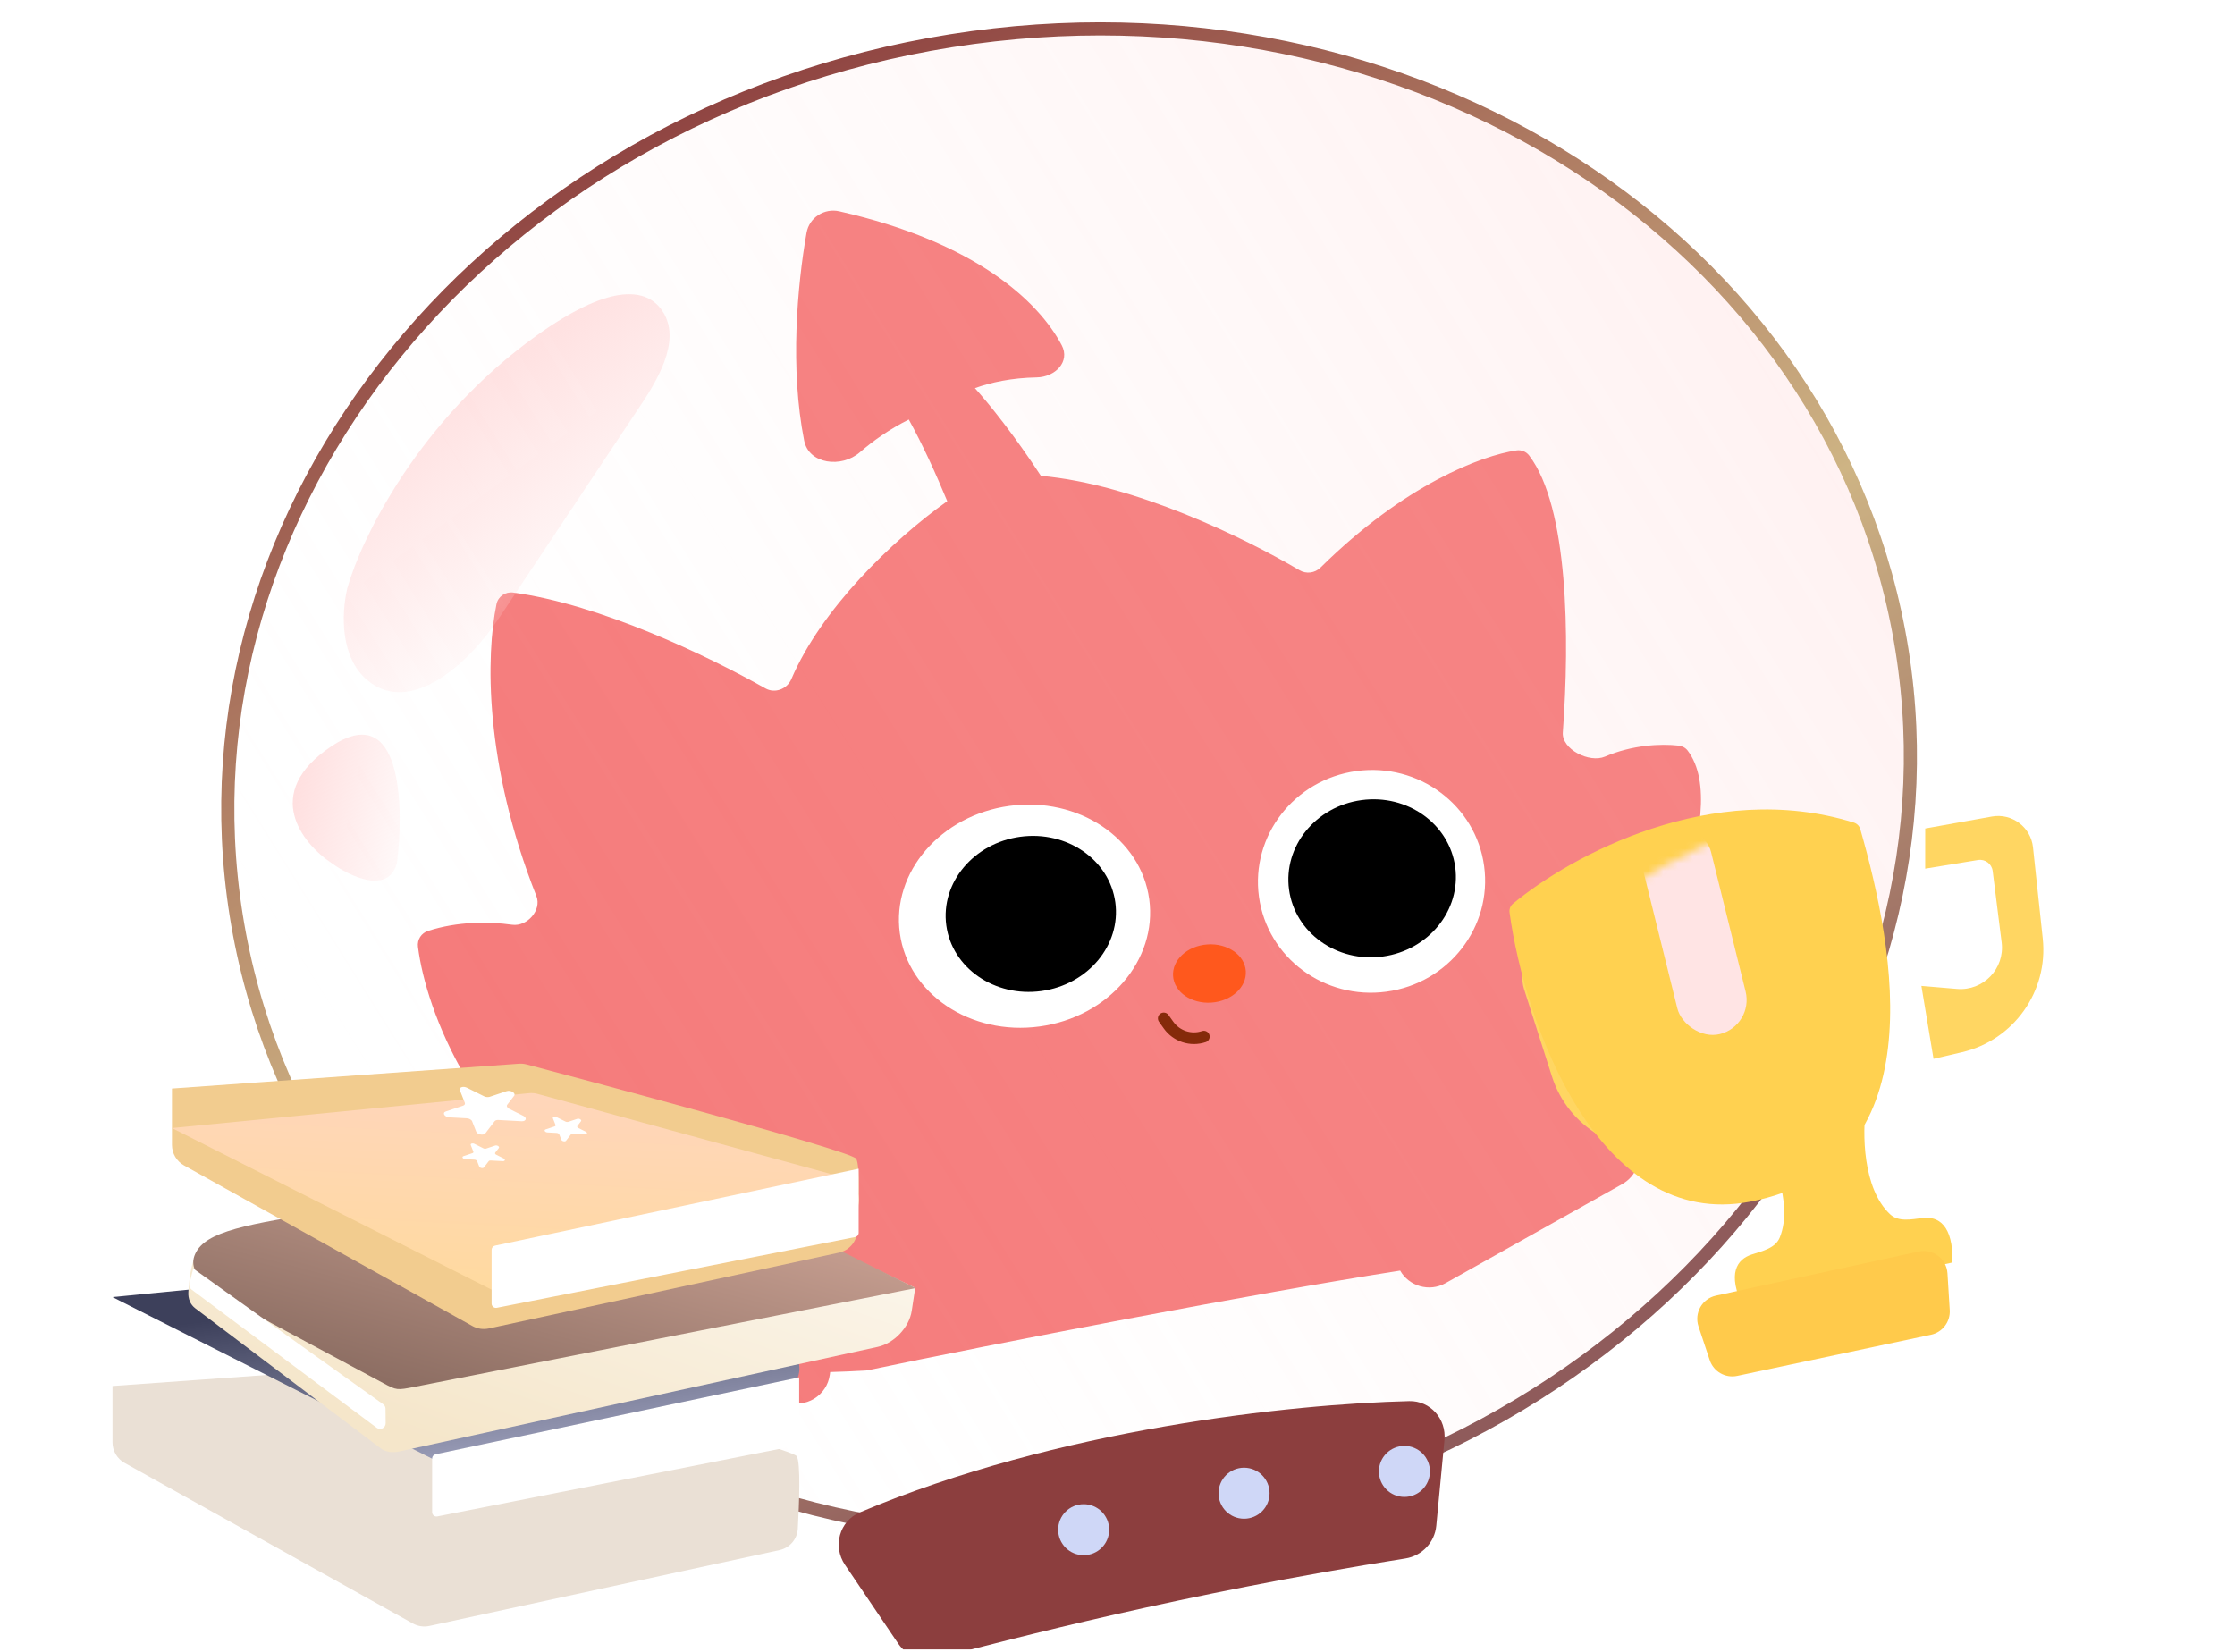 <svg width="299" height="221" viewBox="0 0 299 221" fill="none" xmlns="http://www.w3.org/2000/svg">
<g clip-path="url(#clip0_3034_18582)">
<g filter="url(#filter0_ii_3034_18582)">
<path d="M117.652 28.234C118.015 26.184 120.019 24.887 122.049 25.35C140.307 29.507 148.672 37.377 151.785 43.252C152.955 45.461 150.928 47.524 148.428 47.568C145.074 47.627 142.301 48.237 140.176 49.003C142.084 51.123 145.542 55.42 149.005 60.739C161.484 61.833 176.253 69.026 183.599 73.361C184.504 73.895 185.658 73.751 186.405 73.013C197.67 61.883 207.922 58.036 212.626 57.334C213.278 57.237 213.927 57.493 214.326 58.018C219.579 64.92 219.758 82.386 218.829 95.062C218.663 97.331 222.382 99.196 224.473 98.301C228.149 96.726 231.944 96.557 234.317 96.827C234.791 96.881 235.231 97.109 235.521 97.487C241.67 105.534 230.729 128.666 221.892 143.69C221.255 144.773 221.771 146.123 222.691 147.279L224.26 147.18C228.998 146.878 230.866 153.204 226.725 155.525L203.129 168.752C200.938 169.98 198.244 169.144 197.067 167.068C177.823 170.062 142.68 176.862 125.878 180.393C125.771 180.415 125.664 180.429 125.555 180.436C123.905 180.533 122.325 180.598 120.811 180.637L120.77 180.962C120.407 183.814 117.483 185.585 114.788 184.583L88.898 174.959C84.476 173.315 85.299 166.826 89.992 166.338L91.677 166.162C92.721 164.936 92.803 162.836 91.422 161.877C73.154 149.202 66.773 132.423 65.667 123.749C65.546 122.801 66.109 121.91 67.019 121.619C70.987 120.35 75.023 120.349 78.266 120.796C80.271 121.072 82.253 118.843 81.51 116.96C74.48 99.155 74.778 84.656 76.171 77.909C76.385 76.871 77.364 76.211 78.414 76.353C90.081 77.939 104.388 84.786 112.157 89.176C113.425 89.891 115.049 89.267 115.62 87.929C119.577 78.647 129.026 69.435 136.475 64.124C134.954 60.444 133.197 56.585 131.33 53.202C128.726 54.512 126.541 56.059 124.776 57.593C122.334 59.715 117.967 59.199 117.335 56.026C115.425 46.418 116.399 35.331 117.652 28.234Z" fill="#F57979"/>
</g>
<g filter="url(#filter1_n_3034_18582)">
<ellipse cx="143.025" cy="104.717" rx="113.705" ry="101.389" transform="rotate(-9.051 143.025 104.717)" fill="url(#paint0_linear_3034_18582)" fill-opacity="0.9"/>
<path d="M127.212 5.457C188.845 -4.361 245.728 32.238 254.446 86.967C263.165 141.696 220.47 194.158 158.838 203.976C97.205 213.795 40.322 177.196 31.603 122.467C22.884 67.739 65.58 15.276 127.212 5.457Z" stroke="url(#paint1_linear_3034_18582)" stroke-width="1.755"/>
</g>
<g filter="url(#filter2_ii_3034_18582)">
<path d="M131.858 217.932L124.743 207.402C123.073 204.93 123.992 201.548 126.739 200.386C153.202 189.193 184.483 185.894 200.218 185.505C203.047 185.436 205.21 187.884 204.942 190.701L203.848 202.182C203.636 204.407 201.934 206.202 199.726 206.552C169.553 211.342 147.402 217.24 137.042 219.914C135.066 220.425 133.001 219.624 131.858 217.932Z" fill="#8C3E3E"/>
</g>
<circle cx="166.431" cy="199.775" r="3.413" fill="#CFD7F7"/>
<circle cx="144.974" cy="204.655" r="3.413" fill="#CFD7F7"/>
<circle cx="187.884" cy="196.86" r="3.413" fill="#CFD7F7"/>
<g filter="url(#filter3_g_3034_18582)">
<ellipse cx="137.062" cy="122.575" rx="16.836" ry="14.893" transform="rotate(-7.758 137.062 122.575)" fill="white"/>
</g>
<g filter="url(#filter4_g_3034_18582)">
<ellipse cx="137.902" cy="122.27" rx="11.411" ry="10.418" transform="rotate(-7.758 137.902 122.27)" fill="black"/>
</g>
<g filter="url(#filter5_g_3034_18582)">
<ellipse cx="183.485" cy="117.915" rx="15.201" ry="14.893" transform="rotate(-7.758 183.485 117.915)" fill="white"/>
</g>
<ellipse cx="161.798" cy="130.246" rx="4.876" ry="3.901" transform="rotate(-3.988 161.798 130.246)" fill="#FF581D"/>
<path d="M155.686 136.248L156.331 137.152C157.397 138.643 159.31 139.266 161.049 138.686V138.686" stroke="#852A0A" stroke-width="1.56" stroke-linecap="round"/>
<g filter="url(#filter6_g_3034_18582)">
<ellipse cx="183.565" cy="117.509" rx="11.217" ry="10.56" transform="rotate(-7.758 183.565 117.509)" fill="black"/>
</g>
<path opacity="0.8" d="M85.817 54.051L66.755 82.691C62.606 88.925 54.845 95.823 49.127 90.987C45.6 88.004 45.608 82.367 46.464 78.691C48.308 72.14 55.96 56.206 71.818 44.873C81.37 38.046 86.161 38.504 88.326 41.213C91.272 44.899 88.431 50.123 85.817 54.051Z" fill="url(#paint2_linear_3034_18582)"/>
<path opacity="0.89" d="M44.333 99.848C53.695 93.607 54.085 107.65 53.11 115.452C51.94 119.742 46.771 117.239 44.333 115.452C40.432 112.851 34.971 106.09 44.333 99.848Z" fill="url(#paint3_linear_3034_18582)"/>
<g filter="url(#filter7_ii_3034_18582)">
<path d="M269.421 112.303L260.499 113.903L260.495 119.278L267.553 118.12C268.508 117.963 269.402 118.631 269.523 119.592L270.724 129.148C271.164 132.648 268.267 135.665 264.751 135.368L259.987 134.965L261.611 144.722L265.415 143.835C272.34 142.22 276.975 135.695 276.22 128.625L274.918 116.426C274.629 113.717 272.103 111.823 269.421 112.303Z" fill="#FFD662"/>
</g>
<g filter="url(#filter8_iiii_3034_18582)">
<path d="M208.073 127.285L216.881 125.146L219.055 130.061L212.131 131.852C211.194 132.094 210.645 133.067 210.923 133.994L213.683 143.221C214.695 146.601 218.563 148.191 221.66 146.499L225.854 144.207L228.309 153.789L224.471 154.514C217.484 155.833 210.609 151.736 208.444 144.962L204.709 133.277C203.879 130.682 205.425 127.928 208.073 127.285Z" fill="#FFD662"/>
</g>
<g filter="url(#filter9_iii_3034_18582)">
<path d="M245.688 150.87L247.314 150.258L247.364 150.821L252.761 150.666C252.226 154.405 252.287 161.788 255.951 165.239C257.087 166.308 258.79 165.929 260.339 165.744C262.344 165.504 264.432 166.618 264.304 171.7L249.547 174.989L249.534 174.918L249.539 174.98L236.339 177.704C234.091 173.144 235.52 171.257 237.44 170.634C238.923 170.153 240.629 169.782 241.211 168.335C243.091 163.665 240.049 156.936 237.995 153.766L245.143 151.075L245.108 150.886L245.688 150.87Z" fill="#FFD150"/>
</g>
<g filter="url(#filter10_iii_3034_18582)">
<path d="M260.372 110.269C241.4 104.37 222.486 114.726 214.777 121.123C214.429 121.412 214.261 121.845 214.321 122.293C216.354 137.336 226.333 164.851 246.48 160.995C271.381 156.229 265.91 127.418 261.249 111.164C261.126 110.735 260.798 110.401 260.372 110.269Z" fill="#FFD150"/>
</g>
<mask id="mask0_3034_18582" style="mask-type:alpha" maskUnits="userSpaceOnUse" x="214" y="108" width="51" height="51">
<path d="M260.364 110.266C241.392 104.367 222.479 114.724 214.769 121.121C214.422 121.409 214.254 121.844 214.313 122.292C216.312 137.261 225.152 162.373 244.048 157.77C270.293 154.036 265.874 127.359 261.242 111.163C261.119 110.734 260.79 110.398 260.364 110.266Z" fill="#FFD662"/>
</mask>
<g mask="url(#mask0_3034_18582)">
<g filter="url(#filter11_f_3034_18582)">
<rect x="218.646" y="111.691" width="9.407" height="28.627" rx="4.703" transform="rotate(-13.91 218.646 111.691)" fill="#FFE4E4"/>
</g>
</g>
<g filter="url(#filter12_ii_3034_18582)">
<path d="M234.118 181.696C233.52 179.902 234.611 177.985 236.459 177.583L263.574 171.684C265.479 171.269 267.305 172.65 267.425 174.595L267.729 179.508C267.826 181.081 266.756 182.488 265.215 182.816L239.3 188.318C237.717 188.654 236.134 187.748 235.622 186.212L234.118 181.696Z" fill="#FFCA4B"/>
</g>
<g filter="url(#filter13_i_3034_18582)">
<path d="M15.05 173.535L61.466 170.217C61.812 170.192 62.158 170.224 62.493 170.313C67.359 171.599 105.84 181.803 106.581 182.923C107.136 183.762 106.912 189.371 106.729 192.64C106.65 194.038 105.641 195.197 104.273 195.493L57.442 205.635C56.692 205.797 55.909 205.681 55.239 205.308L16.67 183.828C15.67 183.271 15.05 182.216 15.05 181.071L15.05 173.535Z" fill="#EAE0D5"/>
</g>
<path d="M15.047 173.537L62.822 168.87C63.204 168.832 63.59 168.865 63.96 168.966L104.621 180.07C107.757 180.927 107.705 185.393 104.549 186.176L62.416 196.63C61.683 196.812 60.908 196.725 60.233 196.384L15.047 173.537Z" fill="url(#paint4_linear_3034_18582)"/>
<path d="M57.812 202.316L57.812 195.13C57.812 194.858 58.003 194.623 58.269 194.566L106.914 184.274L106.914 192.852C106.914 193.128 106.719 193.365 106.449 193.418L58.5 202.882C58.144 202.952 57.812 202.679 57.812 202.316Z" fill="white"/>
<g filter="url(#filter14_d_3034_18582)">
<path d="M122.439 169.707L88.599 153.583C88.044 153.319 87.404 153.243 86.679 153.376C78.688 154.85 28.65 164.085 26.983 164.592C25.719 164.976 25.323 168.29 25.199 170.257C25.139 171.201 25.492 171.972 26.127 172.451L50.927 191.179C51.569 191.664 52.462 191.814 53.437 191.601L117.435 177.607C119.617 177.13 121.635 174.992 121.968 172.805L122.439 169.707Z" fill="url(#paint5_linear_3034_18582)"/>
<path d="M122.498 169.746L89.303 153.235C88.487 152.829 88.079 152.626 87.595 152.566C87.112 152.506 86.576 152.593 85.504 152.765L44.394 159.383C33.132 161.196 27.501 162.103 26.116 165.166C24.731 168.229 28.933 170.482 37.337 174.988L51.276 182.462C52.169 182.941 52.615 183.18 53.155 183.243C53.695 183.305 54.297 183.186 55.501 182.949L122.498 169.746Z" fill="url(#paint6_linear_3034_18582)"/>
<path d="M51.595 187.815L51.574 185.881C51.571 185.645 51.459 185.427 51.271 185.292L25.852 167.125L25.346 169.162C25.274 169.455 25.379 169.758 25.614 169.934L50.413 188.447C50.901 188.811 51.601 188.436 51.595 187.815Z" fill="white"/>
</g>
<path d="M23.005 145.633L69.421 142.314C69.768 142.29 70.113 142.322 70.448 142.41C75.314 143.697 113.795 153.901 114.536 155.021C115.091 155.86 114.867 161.469 114.684 164.738C114.606 166.135 113.596 167.294 112.228 167.591L65.397 177.733C64.647 177.895 63.864 177.779 63.194 177.406L24.625 155.925C23.625 155.368 23.005 154.313 23.005 153.169L23.005 145.633Z" fill="#F2CC8F"/>
<g filter="url(#filter15_i_3034_18582)">
<path d="M23.002 145.635L70.777 140.967C71.159 140.93 71.545 140.963 71.915 141.064L112.576 152.168C115.712 153.024 115.66 157.491 112.504 158.274L70.371 168.728C69.638 168.91 68.863 168.823 68.188 168.481L23.002 145.635Z" fill="url(#paint7_linear_3034_18582)"/>
</g>
<path d="M65.769 174.404L65.769 167.218C65.769 166.946 65.96 166.711 66.227 166.654L114.871 156.362L114.871 164.94C114.871 165.216 114.676 165.453 114.406 165.506L66.457 174.97C66.101 175.04 65.769 174.767 65.769 174.404Z" fill="white"/>
<g filter="url(#filter16_g_3034_18582)">
<path d="M61.516 145.844C61.371 145.477 61.97 145.277 62.469 145.526L64.772 146.676C64.999 146.789 65.282 146.817 65.49 146.748L67.793 145.978C68.325 145.8 69.048 146.253 68.783 146.599L67.859 147.805C67.729 147.975 67.846 148.211 68.131 148.353L70.011 149.292C70.546 149.559 70.388 150.043 69.775 150.01L66.675 149.843C66.45 149.831 66.258 149.895 66.168 150.013L64.929 151.629C64.685 151.948 63.86 151.793 63.704 151.399L63.159 150.015C63.076 149.804 62.768 149.633 62.441 149.615L60.128 149.491C59.466 149.455 59.114 148.878 59.645 148.701L61.949 147.931C62.157 147.861 62.25 147.707 62.184 147.54L61.516 145.844Z" fill="white"/>
</g>
<g filter="url(#filter17_g_3034_18582)">
<path d="M62.978 153.194C62.904 153.006 63.21 152.904 63.464 153.031L64.664 153.63C64.779 153.688 64.924 153.702 65.03 153.667L66.233 153.265C66.504 153.174 66.873 153.405 66.738 153.581L66.253 154.213C66.187 154.3 66.246 154.42 66.392 154.493L67.375 154.984C67.648 155.121 67.567 155.367 67.255 155.35L65.641 155.263C65.527 155.257 65.428 155.29 65.383 155.35L64.738 156.191C64.613 156.354 64.192 156.275 64.113 156.074L63.828 155.35C63.786 155.243 63.628 155.155 63.462 155.146L62.249 155.081C61.912 155.063 61.732 154.769 62.003 154.678L63.206 154.276C63.313 154.241 63.36 154.162 63.326 154.077L62.978 153.194Z" fill="white"/>
</g>
<g filter="url(#filter18_g_3034_18582)">
<path d="M73.969 149.619C73.895 149.432 74.2 149.33 74.455 149.457L75.654 150.056C75.769 150.114 75.914 150.128 76.02 150.093L77.223 149.691C77.494 149.6 77.863 149.831 77.728 150.007L77.243 150.639C77.177 150.726 77.237 150.846 77.382 150.919L78.365 151.41C78.639 151.546 78.558 151.793 78.245 151.776L76.632 151.689C76.517 151.683 76.419 151.716 76.373 151.776L75.728 152.617C75.603 152.78 75.183 152.701 75.103 152.5L74.818 151.776C74.776 151.668 74.619 151.581 74.452 151.572L73.239 151.507C72.902 151.489 72.722 151.194 72.993 151.104L74.197 150.702C74.303 150.666 74.35 150.588 74.317 150.503L73.969 149.619Z" fill="white"/>
</g>
</g>
<defs>
<filter id="filter0_ii_3034_18582" x="56.873" y="25.256" width="180.439" height="161.56" filterUnits="userSpaceOnUse" color-interpolation-filters="sRGB">
<feFlood flood-opacity="0" result="BackgroundImageFix"/>
<feBlend mode="normal" in="SourceGraphic" in2="BackgroundImageFix" result="shape"/>
<feColorMatrix in="SourceAlpha" type="matrix" values="0 0 0 0 0 0 0 0 0 0 0 0 0 0 0 0 0 0 127 0" result="hardAlpha"/>
<feOffset dx="-8.777" dy="1.95"/>
<feGaussianBlur stdDeviation="7.265"/>
<feComposite in2="hardAlpha" operator="arithmetic" k2="-1" k3="1"/>
<feColorMatrix type="matrix" values="0 0 0 0 1 0 0 0 0 0.913 0 0 0 0 0.793 0 0 0 0.8 0"/>
<feBlend mode="normal" in2="shape" result="effect1_innerShadow_3034_18582"/>
<feColorMatrix in="SourceAlpha" type="matrix" values="0 0 0 0 0 0 0 0 0 0 0 0 0 0 0 0 0 0 127 0" result="hardAlpha"/>
<feOffset dx="-0.975" dy="0.975"/>
<feGaussianBlur stdDeviation="0.488"/>
<feComposite in2="hardAlpha" operator="arithmetic" k2="-1" k3="1"/>
<feColorMatrix type="matrix" values="0 0 0 0 0.871 0 0 0 0 1 0 0 0 0 0.998 0 0 0 0.5 0"/>
<feBlend mode="normal" in2="effect1_innerShadow_3034_18582" result="effect2_innerShadow_3034_18582"/>
</filter>
<filter id="filter1_n_3034_18582" x="29.594" y="2.988" width="226.861" height="203.457" filterUnits="userSpaceOnUse" color-interpolation-filters="sRGB">
<feFlood flood-opacity="0" result="BackgroundImageFix"/>
<feBlend mode="normal" in="SourceGraphic" in2="BackgroundImageFix" result="shape"/>
<feTurbulence type="fractalNoise" baseFrequency="0.107 0.107" stitchTiles="stitch" numOctaves="3" result="noise" seed="1999" />
<feColorMatrix in="noise" type="luminanceToAlpha" result="alphaNoise" />
<feComponentTransfer in="alphaNoise" result="coloredNoise1">
<feFuncA type="discrete" tableValues="1 1 1 1 1 1 1 1 1 1 1 1 1 1 1 1 1 1 1 1 1 1 1 1 1 1 1 1 1 1 1 1 1 1 1 1 1 1 1 1 1 1 1 1 1 1 1 1 1 1 1 0 0 0 0 0 0 0 0 0 0 0 0 0 0 0 0 0 0 0 0 0 0 0 0 0 0 0 0 0 0 0 0 0 0 0 0 0 0 0 0 0 0 0 0 0 0 0 0 0 "/>
</feComponentTransfer>
<feComposite operator="in" in2="shape" in="coloredNoise1" result="noise1Clipped" />
<feFlood flood-color="rgba(0, 0, 0, 0.08)" result="color1Flood" />
<feComposite operator="in" in2="noise1Clipped" in="color1Flood" result="color1" />
<feMerge result="effect1_noise_3034_18582">
<feMergeNode in="shape" />
<feMergeNode in="color1" />
</feMerge>
</filter>
<filter id="filter2_ii_3034_18582" x="113.571" y="185.504" width="91.394" height="36.513" filterUnits="userSpaceOnUse" color-interpolation-filters="sRGB">
<feFlood flood-opacity="0" result="BackgroundImageFix"/>
<feBlend mode="normal" in="SourceGraphic" in2="BackgroundImageFix" result="shape"/>
<feColorMatrix in="SourceAlpha" type="matrix" values="0 0 0 0 0 0 0 0 0 0 0 0 0 0 0 0 0 0 127 0" result="hardAlpha"/>
<feOffset dx="-10.727" dy="1.95"/>
<feGaussianBlur stdDeviation="5.169"/>
<feComposite in2="hardAlpha" operator="arithmetic" k2="-1" k3="1"/>
<feColorMatrix type="matrix" values="0 0 0 0 0.869 0 0 0 0 0.72 0 0 0 0 1 0 0 0 0.2 0"/>
<feBlend mode="normal" in2="shape" result="effect1_innerShadow_3034_18582"/>
<feColorMatrix in="SourceAlpha" type="matrix" values="0 0 0 0 0 0 0 0 0 0 0 0 0 0 0 0 0 0 127 0" result="hardAlpha"/>
<feOffset dx="-0.975"/>
<feGaussianBlur stdDeviation="0.488"/>
<feComposite in2="hardAlpha" operator="arithmetic" k2="-1" k3="1"/>
<feColorMatrix type="matrix" values="0 0 0 0 0.859 0 0 0 0 0.976 0 0 0 0 0.984 0 0 0 0.2 0"/>
<feBlend mode="normal" in2="effect1_innerShadow_3034_18582" result="effect2_innerShadow_3034_18582"/>
</filter>
<filter id="filter3_g_3034_18582" x="119.77" y="107.155" width="34.585" height="30.84" filterUnits="userSpaceOnUse" color-interpolation-filters="sRGB">
<feFlood flood-opacity="0" result="BackgroundImageFix"/>
<feBlend mode="normal" in="SourceGraphic" in2="BackgroundImageFix" result="shape"/>
<feTurbulence type="fractalNoise" baseFrequency="1.139 1.139" numOctaves="3" seed="3511" />
<feDisplacementMap in="shape" scale="0.975" xChannelSelector="R" yChannelSelector="G" result="displacedImage" width="100%" height="100%" />
<feMerge result="effect1_texture_3034_18582">
<feMergeNode in="displacedImage"/>
</feMerge>
</filter>
<filter id="filter4_g_3034_18582" x="126.188" y="111.512" width="23.43" height="21.517" filterUnits="userSpaceOnUse" color-interpolation-filters="sRGB">
<feFlood flood-opacity="0" result="BackgroundImageFix"/>
<feBlend mode="normal" in="SourceGraphic" in2="BackgroundImageFix" result="shape"/>
<feTurbulence type="fractalNoise" baseFrequency="1.735 1.735" numOctaves="3" seed="3511" />
<feDisplacementMap in="shape" scale="0.64" xChannelSelector="R" yChannelSelector="G" result="displacedImage" width="100%" height="100%" />
<feMerge result="effect1_texture_3034_18582">
<feMergeNode in="displacedImage"/>
</feMerge>
</filter>
<filter id="filter5_g_3034_18582" x="167.8" y="102.528" width="31.372" height="30.776" filterUnits="userSpaceOnUse" color-interpolation-filters="sRGB">
<feFlood flood-opacity="0" result="BackgroundImageFix"/>
<feBlend mode="normal" in="SourceGraphic" in2="BackgroundImageFix" result="shape"/>
<feTurbulence type="fractalNoise" baseFrequency="1.139 1.139" numOctaves="3" seed="3511" />
<feDisplacementMap in="shape" scale="0.975" xChannelSelector="R" yChannelSelector="G" result="displacedImage" width="100%" height="100%" />
<feMerge result="effect1_texture_3034_18582">
<feMergeNode in="displacedImage"/>
</feMerge>
</filter>
<filter id="filter6_g_3034_18582" x="172.039" y="106.615" width="23.053" height="21.787" filterUnits="userSpaceOnUse" color-interpolation-filters="sRGB">
<feFlood flood-opacity="0" result="BackgroundImageFix"/>
<feBlend mode="normal" in="SourceGraphic" in2="BackgroundImageFix" result="shape"/>
<feTurbulence type="fractalNoise" baseFrequency="1.735 1.735" numOctaves="3" seed="3511" />
<feDisplacementMap in="shape" scale="0.64" xChannelSelector="R" yChannelSelector="G" result="displacedImage" width="100%" height="100%" />
<feMerge result="effect1_texture_3034_18582">
<feMergeNode in="displacedImage"/>
</feMerge>
</filter>
<filter id="filter7_ii_3034_18582" x="255.988" y="110.228" width="21.373" height="34.495" filterUnits="userSpaceOnUse" color-interpolation-filters="sRGB">
<feFlood flood-opacity="0" result="BackgroundImageFix"/>
<feBlend mode="normal" in="SourceGraphic" in2="BackgroundImageFix" result="shape"/>
<feColorMatrix in="SourceAlpha" type="matrix" values="0 0 0 0 0 0 0 0 0 0 0 0 0 0 0 0 0 0 127 0" result="hardAlpha"/>
<feOffset dx="-4.001" dy="-2"/>
<feGaussianBlur stdDeviation="2.575"/>
<feComposite in2="hardAlpha" operator="arithmetic" k2="-1" k3="1"/>
<feColorMatrix type="matrix" values="0 0 0 0 1 0 0 0 0 0.719 0 0 0 0 0.234 0 0 0 1 0"/>
<feBlend mode="normal" in2="shape" result="effect1_innerShadow_3034_18582"/>
<feColorMatrix in="SourceAlpha" type="matrix" values="0 0 0 0 0 0 0 0 0 0 0 0 0 0 0 0 0 0 127 0" result="hardAlpha"/>
<feOffset dx="1.06" dy="-1.06"/>
<feGaussianBlur stdDeviation="1.06"/>
<feComposite in2="hardAlpha" operator="arithmetic" k2="-1" k3="1"/>
<feColorMatrix type="matrix" values="0 0 0 0 1 0 0 0 0 0.686 0 0 0 0 0.127 0 0 0 1 0"/>
<feBlend mode="normal" in2="effect1_innerShadow_3034_18582" result="effect2_innerShadow_3034_18582"/>
</filter>
<filter id="filter8_iiii_3034_18582" x="200.484" y="123.146" width="29.415" height="33.204" filterUnits="userSpaceOnUse" color-interpolation-filters="sRGB">
<feFlood flood-opacity="0" result="BackgroundImageFix"/>
<feBlend mode="normal" in="SourceGraphic" in2="BackgroundImageFix" result="shape"/>
<feColorMatrix in="SourceAlpha" type="matrix" values="0 0 0 0 0 0 0 0 0 0 0 0 0 0 0 0 0 0 127 0" result="hardAlpha"/>
<feOffset dx="-4.001" dy="-2"/>
<feGaussianBlur stdDeviation="2.575"/>
<feComposite in2="hardAlpha" operator="arithmetic" k2="-1" k3="1"/>
<feColorMatrix type="matrix" values="0 0 0 0 1 0 0 0 0 0.719 0 0 0 0 0.234 0 0 0 1 0"/>
<feBlend mode="normal" in2="shape" result="effect1_innerShadow_3034_18582"/>
<feColorMatrix in="SourceAlpha" type="matrix" values="0 0 0 0 0 0 0 0 0 0 0 0 0 0 0 0 0 0 127 0" result="hardAlpha"/>
<feOffset dx="1.59" dy="1.59"/>
<feGaussianBlur stdDeviation="1.908"/>
<feComposite in2="hardAlpha" operator="arithmetic" k2="-1" k3="1"/>
<feColorMatrix type="matrix" values="0 0 0 0 1 0 0 0 0 0.667 0 0 0 0 0 0 0 0 0.6 0"/>
<feBlend mode="normal" in2="effect1_innerShadow_3034_18582" result="effect2_innerShadow_3034_18582"/>
<feColorMatrix in="SourceAlpha" type="matrix" values="0 0 0 0 0 0 0 0 0 0 0 0 0 0 0 0 0 0 127 0" result="hardAlpha"/>
<feOffset dx="1.06" dy="-1.06"/>
<feGaussianBlur stdDeviation="1.06"/>
<feComposite in2="hardAlpha" operator="arithmetic" k2="-1" k3="1"/>
<feColorMatrix type="matrix" values="0 0 0 0 1 0 0 0 0 0.686 0 0 0 0 0.127 0 0 0 1 0"/>
<feBlend mode="normal" in2="effect2_innerShadow_3034_18582" result="effect3_innerShadow_3034_18582"/>
<feColorMatrix in="SourceAlpha" type="matrix" values="0 0 0 0 0 0 0 0 0 0 0 0 0 0 0 0 0 0 127 0" result="hardAlpha"/>
<feOffset dx="0.53" dy="0.53"/>
<feGaussianBlur stdDeviation="0.53"/>
<feComposite in2="hardAlpha" operator="arithmetic" k2="-1" k3="1"/>
<feColorMatrix type="matrix" values="0 0 0 0 1 0 0 0 0 1 0 0 0 0 1 0 0 0 0.6 0"/>
<feBlend mode="normal" in2="effect3_innerShadow_3034_18582" result="effect4_innerShadow_3034_18582"/>
</filter>
<filter id="filter9_iii_3034_18582" x="232.541" y="148.448" width="33.125" height="29.255" filterUnits="userSpaceOnUse" color-interpolation-filters="sRGB">
<feFlood flood-opacity="0" result="BackgroundImageFix"/>
<feBlend mode="normal" in="SourceGraphic" in2="BackgroundImageFix" result="shape"/>
<feColorMatrix in="SourceAlpha" type="matrix" values="0 0 0 0 0 0 0 0 0 0 0 0 0 0 0 0 0 0 127 0" result="hardAlpha"/>
<feOffset dx="-1.81" dy="-1.81"/>
<feGaussianBlur stdDeviation="5.542"/>
<feComposite in2="hardAlpha" operator="arithmetic" k2="-1" k3="1"/>
<feColorMatrix type="matrix" values="0 0 0 0 1 0 0 0 0 0.719 0 0 0 0 0.234 0 0 0 1 0"/>
<feBlend mode="normal" in2="shape" result="effect1_innerShadow_3034_18582"/>
<feColorMatrix in="SourceAlpha" type="matrix" values="0 0 0 0 0 0 0 0 0 0 0 0 0 0 0 0 0 0 127 0" result="hardAlpha"/>
<feOffset dx="1.357" dy="-0.452"/>
<feGaussianBlur stdDeviation="3.755"/>
<feComposite in2="hardAlpha" operator="arithmetic" k2="-1" k3="1"/>
<feColorMatrix type="matrix" values="0 0 0 0 0.983 0 0 0 0 1 0 0 0 0 0.79 0 0 0 0.7 0"/>
<feBlend mode="normal" in2="effect1_innerShadow_3034_18582" result="effect2_innerShadow_3034_18582"/>
<feColorMatrix in="SourceAlpha" type="matrix" values="0 0 0 0 0 0 0 0 0 0 0 0 0 0 0 0 0 0 127 0" result="hardAlpha"/>
<feOffset dx="-2.651" dy="-0.53"/>
<feGaussianBlur stdDeviation="1.325"/>
<feComposite in2="hardAlpha" operator="arithmetic" k2="-1" k3="1"/>
<feColorMatrix type="matrix" values="0 0 0 0 1 0 0 0 0 0.686 0 0 0 0 0.127 0 0 0 1 0"/>
<feBlend mode="normal" in2="effect2_innerShadow_3034_18582" result="effect3_innerShadow_3034_18582"/>
</filter>
<filter id="filter10_iii_3034_18582" x="202.998" y="106.706" width="63.835" height="56.776" filterUnits="userSpaceOnUse" color-interpolation-filters="sRGB">
<feFlood flood-opacity="0" result="BackgroundImageFix"/>
<feBlend mode="normal" in="SourceGraphic" in2="BackgroundImageFix" result="shape"/>
<feColorMatrix in="SourceAlpha" type="matrix" values="0 0 0 0 0 0 0 0 0 0 0 0 0 0 0 0 0 0 127 0" result="hardAlpha"/>
<feOffset dx="-11.311" dy="-1.81"/>
<feGaussianBlur stdDeviation="6.447"/>
<feComposite in2="hardAlpha" operator="arithmetic" k2="-1" k3="1"/>
<feColorMatrix type="matrix" values="0 0 0 0 1 0 0 0 0 0.719 0 0 0 0 0.234 0 0 0 1 0"/>
<feBlend mode="normal" in2="shape" result="effect1_innerShadow_3034_18582"/>
<feColorMatrix in="SourceAlpha" type="matrix" values="0 0 0 0 0 0 0 0 0 0 0 0 0 0 0 0 0 0 127 0" result="hardAlpha"/>
<feOffset dx="-2.651" dy="-0.53"/>
<feGaussianBlur stdDeviation="1.325"/>
<feComposite in2="hardAlpha" operator="arithmetic" k2="-1" k3="1"/>
<feColorMatrix type="matrix" values="0 0 0 0 1 0 0 0 0 0.686 0 0 0 0 0.127 0 0 0 1 0"/>
<feBlend mode="normal" in2="effect1_innerShadow_3034_18582" result="effect2_innerShadow_3034_18582"/>
<feColorMatrix in="SourceAlpha" type="matrix" values="0 0 0 0 0 0 0 0 0 0 0 0 0 0 0 0 0 0 127 0" result="hardAlpha"/>
<feOffset dx="1.59" dy="2.121"/>
<feGaussianBlur stdDeviation="1.802"/>
<feComposite in2="hardAlpha" operator="arithmetic" k2="-1" k3="1"/>
<feColorMatrix type="matrix" values="0 0 0 0 1 0 0 0 0 0.903 0 0 0 0 0.903 0 0 0 0.6 0"/>
<feBlend mode="normal" in2="effect2_innerShadow_3034_18582" result="effect3_innerShadow_3034_18582"/>
</filter>
<filter id="filter11_f_3034_18582" x="214.39" y="105.174" width="24.526" height="38.563" filterUnits="userSpaceOnUse" color-interpolation-filters="sRGB">
<feFlood flood-opacity="0" result="BackgroundImageFix"/>
<feBlend mode="normal" in="SourceGraphic" in2="BackgroundImageFix" result="shape"/>
<feGaussianBlur stdDeviation="2.624" result="effect1_foregroundBlur_3034_18582"/>
</filter>
<filter id="filter12_ii_3034_18582" x="227.645" y="166.308" width="41.15" height="23.141" filterUnits="userSpaceOnUse" color-interpolation-filters="sRGB">
<feFlood flood-opacity="0" result="BackgroundImageFix"/>
<feBlend mode="normal" in="SourceGraphic" in2="BackgroundImageFix" result="shape"/>
<feColorMatrix in="SourceAlpha" type="matrix" values="0 0 0 0 0 0 0 0 0 0 0 0 0 0 0 0 0 0 127 0" result="hardAlpha"/>
<feOffset dx="-7.952" dy="-5.301"/>
<feGaussianBlur stdDeviation="3.154"/>
<feComposite in2="hardAlpha" operator="arithmetic" k2="-1" k3="1"/>
<feColorMatrix type="matrix" values="0 0 0 0 0.988 0 0 0 0 0.647 0 0 0 0 0.059 0 0 0 1 0"/>
<feBlend mode="normal" in2="shape" result="effect1_innerShadow_3034_18582"/>
<feColorMatrix in="SourceAlpha" type="matrix" values="0 0 0 0 0 0 0 0 0 0 0 0 0 0 0 0 0 0 127 0" result="hardAlpha"/>
<feOffset dx="1.06" dy="1.06"/>
<feGaussianBlur stdDeviation="0.53"/>
<feComposite in2="hardAlpha" operator="arithmetic" k2="-1" k3="1"/>
<feColorMatrix type="matrix" values="0 0 0 0 1 0 0 0 0 1 0 0 0 0 1 0 0 0 0.5 0"/>
<feBlend mode="normal" in2="effect1_innerShadow_3034_18582" result="effect2_innerShadow_3034_18582"/>
</filter>
<filter id="filter13_i_3034_18582" x="15.051" y="170.209" width="91.881" height="40.785" filterUnits="userSpaceOnUse" color-interpolation-filters="sRGB">
<feFlood flood-opacity="0" result="BackgroundImageFix"/>
<feBlend mode="normal" in="SourceGraphic" in2="BackgroundImageFix" result="shape"/>
<feColorMatrix in="SourceAlpha" type="matrix" values="0 0 0 0 0 0 0 0 0 0 0 0 0 0 0 0 0 0 127 0" result="hardAlpha"/>
<feOffset dy="11.896"/>
<feGaussianBlur stdDeviation="2.644"/>
<feComposite in2="hardAlpha" operator="arithmetic" k2="-1" k3="1"/>
<feColorMatrix type="matrix" values="0 0 0 0 0.832 0 0 0 0 0.568 0 0 0 0 0.568 0 0 0 0.25 0"/>
<feBlend mode="normal" in2="shape" result="effect1_innerShadow_3034_18582"/>
</filter>
<filter id="filter14_d_3034_18582" x="21.74" y="151.684" width="104.209" height="46.051" filterUnits="userSpaceOnUse" color-interpolation-filters="sRGB">
<feFlood flood-opacity="0" result="BackgroundImageFix"/>
<feColorMatrix in="SourceAlpha" type="matrix" values="0 0 0 0 0 0 0 0 0 0 0 0 0 0 0 0 0 0 127 0" result="hardAlpha"/>
<feOffset dy="2.588"/>
<feGaussianBlur stdDeviation="1.726"/>
<feComposite in2="hardAlpha" operator="out"/>
<feColorMatrix type="matrix" values="0 0 0 0 0 0 0 0 0 0 0 0 0 0 0 0 0 0 0.25 0"/>
<feBlend mode="normal" in2="BackgroundImageFix" result="effect1_dropShadow_3034_18582"/>
<feBlend mode="normal" in="SourceGraphic" in2="effect1_dropShadow_3034_18582" result="shape"/>
</filter>
<filter id="filter15_i_3034_18582" x="23.002" y="140.953" width="91.898" height="33.154" filterUnits="userSpaceOnUse" color-interpolation-filters="sRGB">
<feFlood flood-opacity="0" result="BackgroundImageFix"/>
<feBlend mode="normal" in="SourceGraphic" in2="BackgroundImageFix" result="shape"/>
<feColorMatrix in="SourceAlpha" type="matrix" values="0 0 0 0 0 0 0 0 0 0 0 0 0 0 0 0 0 0 127 0" result="hardAlpha"/>
<feOffset dy="5.287"/>
<feGaussianBlur stdDeviation="7.006"/>
<feComposite in2="hardAlpha" operator="arithmetic" k2="-1" k3="1"/>
<feColorMatrix type="matrix" values="0 0 0 0 0.502 0 0 0 0 0.909 0 0 0 0 1 0 0 0 0.25 0"/>
<feBlend mode="normal" in2="shape" result="effect1_innerShadow_3034_18582"/>
</filter>
<filter id="filter16_g_3034_18582" x="59.023" y="145.053" width="11.676" height="7.111" filterUnits="userSpaceOnUse" color-interpolation-filters="sRGB">
<feFlood flood-opacity="0" result="BackgroundImageFix"/>
<feBlend mode="normal" in="SourceGraphic" in2="BackgroundImageFix" result="shape"/>
<feTurbulence type="fractalNoise" baseFrequency="5.506 5.506" numOctaves="3" seed="70" />
<feDisplacementMap in="shape" scale="0.726" xChannelSelector="R" yChannelSelector="G" result="displacedImage" width="100%" height="100%" />
<feMerge result="effect1_texture_3034_18582">
<feMergeNode in="displacedImage"/>
</feMerge>
</filter>
<filter id="filter17_g_3034_18582" x="61.508" y="152.611" width="6.396" height="4.031" filterUnits="userSpaceOnUse" color-interpolation-filters="sRGB">
<feFlood flood-opacity="0" result="BackgroundImageFix"/>
<feBlend mode="normal" in="SourceGraphic" in2="BackgroundImageFix" result="shape"/>
<feTurbulence type="fractalNoise" baseFrequency="5.506 5.506" numOctaves="3" seed="70" />
<feDisplacementMap in="shape" scale="0.726" xChannelSelector="R" yChannelSelector="G" result="displacedImage" width="100%" height="100%" />
<feMerge result="effect1_texture_3034_18582">
<feMergeNode in="displacedImage"/>
</feMerge>
</filter>
<filter id="filter18_g_3034_18582" x="72.498" y="149.037" width="6.396" height="4.031" filterUnits="userSpaceOnUse" color-interpolation-filters="sRGB">
<feFlood flood-opacity="0" result="BackgroundImageFix"/>
<feBlend mode="normal" in="SourceGraphic" in2="BackgroundImageFix" result="shape"/>
<feTurbulence type="fractalNoise" baseFrequency="5.506 5.506" numOctaves="3" seed="70" />
<feDisplacementMap in="shape" scale="0.726" xChannelSelector="R" yChannelSelector="G" result="displacedImage" width="100%" height="100%" />
<feMerge result="effect1_texture_3034_18582">
<feMergeNode in="displacedImage"/>
</feMerge>
</filter>
<linearGradient id="paint0_linear_3034_18582" x1="255.288" y1="75.68" x2="51.412" y2="162.195" gradientUnits="userSpaceOnUse">
<stop stop-color="#FFB2B2" stop-opacity="0.2"/>
<stop offset="1" stop-color="white" stop-opacity="0"/>
</linearGradient>
<linearGradient id="paint1_linear_3034_18582" x1="32.827" y1="35.311" x2="115.231" y2="212.95" gradientUnits="userSpaceOnUse">
<stop stop-color="#8C3E3E"/>
<stop offset="0.587" stop-color="#CEB484"/>
<stop offset="1" stop-color="#8F5B5B"/>
</linearGradient>
<linearGradient id="paint2_linear_3034_18582" x1="58.172" y1="52.616" x2="111.046" y2="124.803" gradientUnits="userSpaceOnUse">
<stop stop-color="#FFD9D9"/>
<stop offset="0.44" stop-color="#FFD9D9" stop-opacity="0"/>
</linearGradient>
<linearGradient id="paint3_linear_3034_18582" x1="39.164" y1="100.089" x2="59.657" y2="104.276" gradientUnits="userSpaceOnUse">
<stop stop-color="#FFD9D9"/>
<stop offset="1" stop-color="#FFD9D9" stop-opacity="0"/>
</linearGradient>
<linearGradient id="paint4_linear_3034_18582" x1="65.346" y1="198.92" x2="62.006" y2="172.405" gradientUnits="userSpaceOnUse">
<stop stop-color="#AAADC8"/>
<stop offset="1" stop-color="#3D405B"/>
</linearGradient>
<linearGradient id="paint5_linear_3034_18582" x1="127.25" y1="139.318" x2="102.907" y2="206.831" gradientUnits="userSpaceOnUse">
<stop stop-color="white"/>
<stop offset="1" stop-color="#F5E6CA"/>
</linearGradient>
<linearGradient id="paint6_linear_3034_18582" x1="124.637" y1="141.922" x2="109.976" y2="197.43" gradientUnits="userSpaceOnUse">
<stop stop-color="#EEC0B0"/>
<stop offset="1" stop-color="#8D6E63"/>
</linearGradient>
<linearGradient id="paint7_linear_3034_18582" x1="69.411" y1="119.653" x2="66.899" y2="167.788" gradientUnits="userSpaceOnUse">
<stop stop-color="#FFD2D0"/>
<stop offset="1" stop-color="#FFDA9F"/>
</linearGradient>
<clipPath id="clip0_3034_18582">
<rect width="298.999" height="219.999" fill="white" transform="translate(0 0.699)"/>
</clipPath>
</defs>
</svg>
